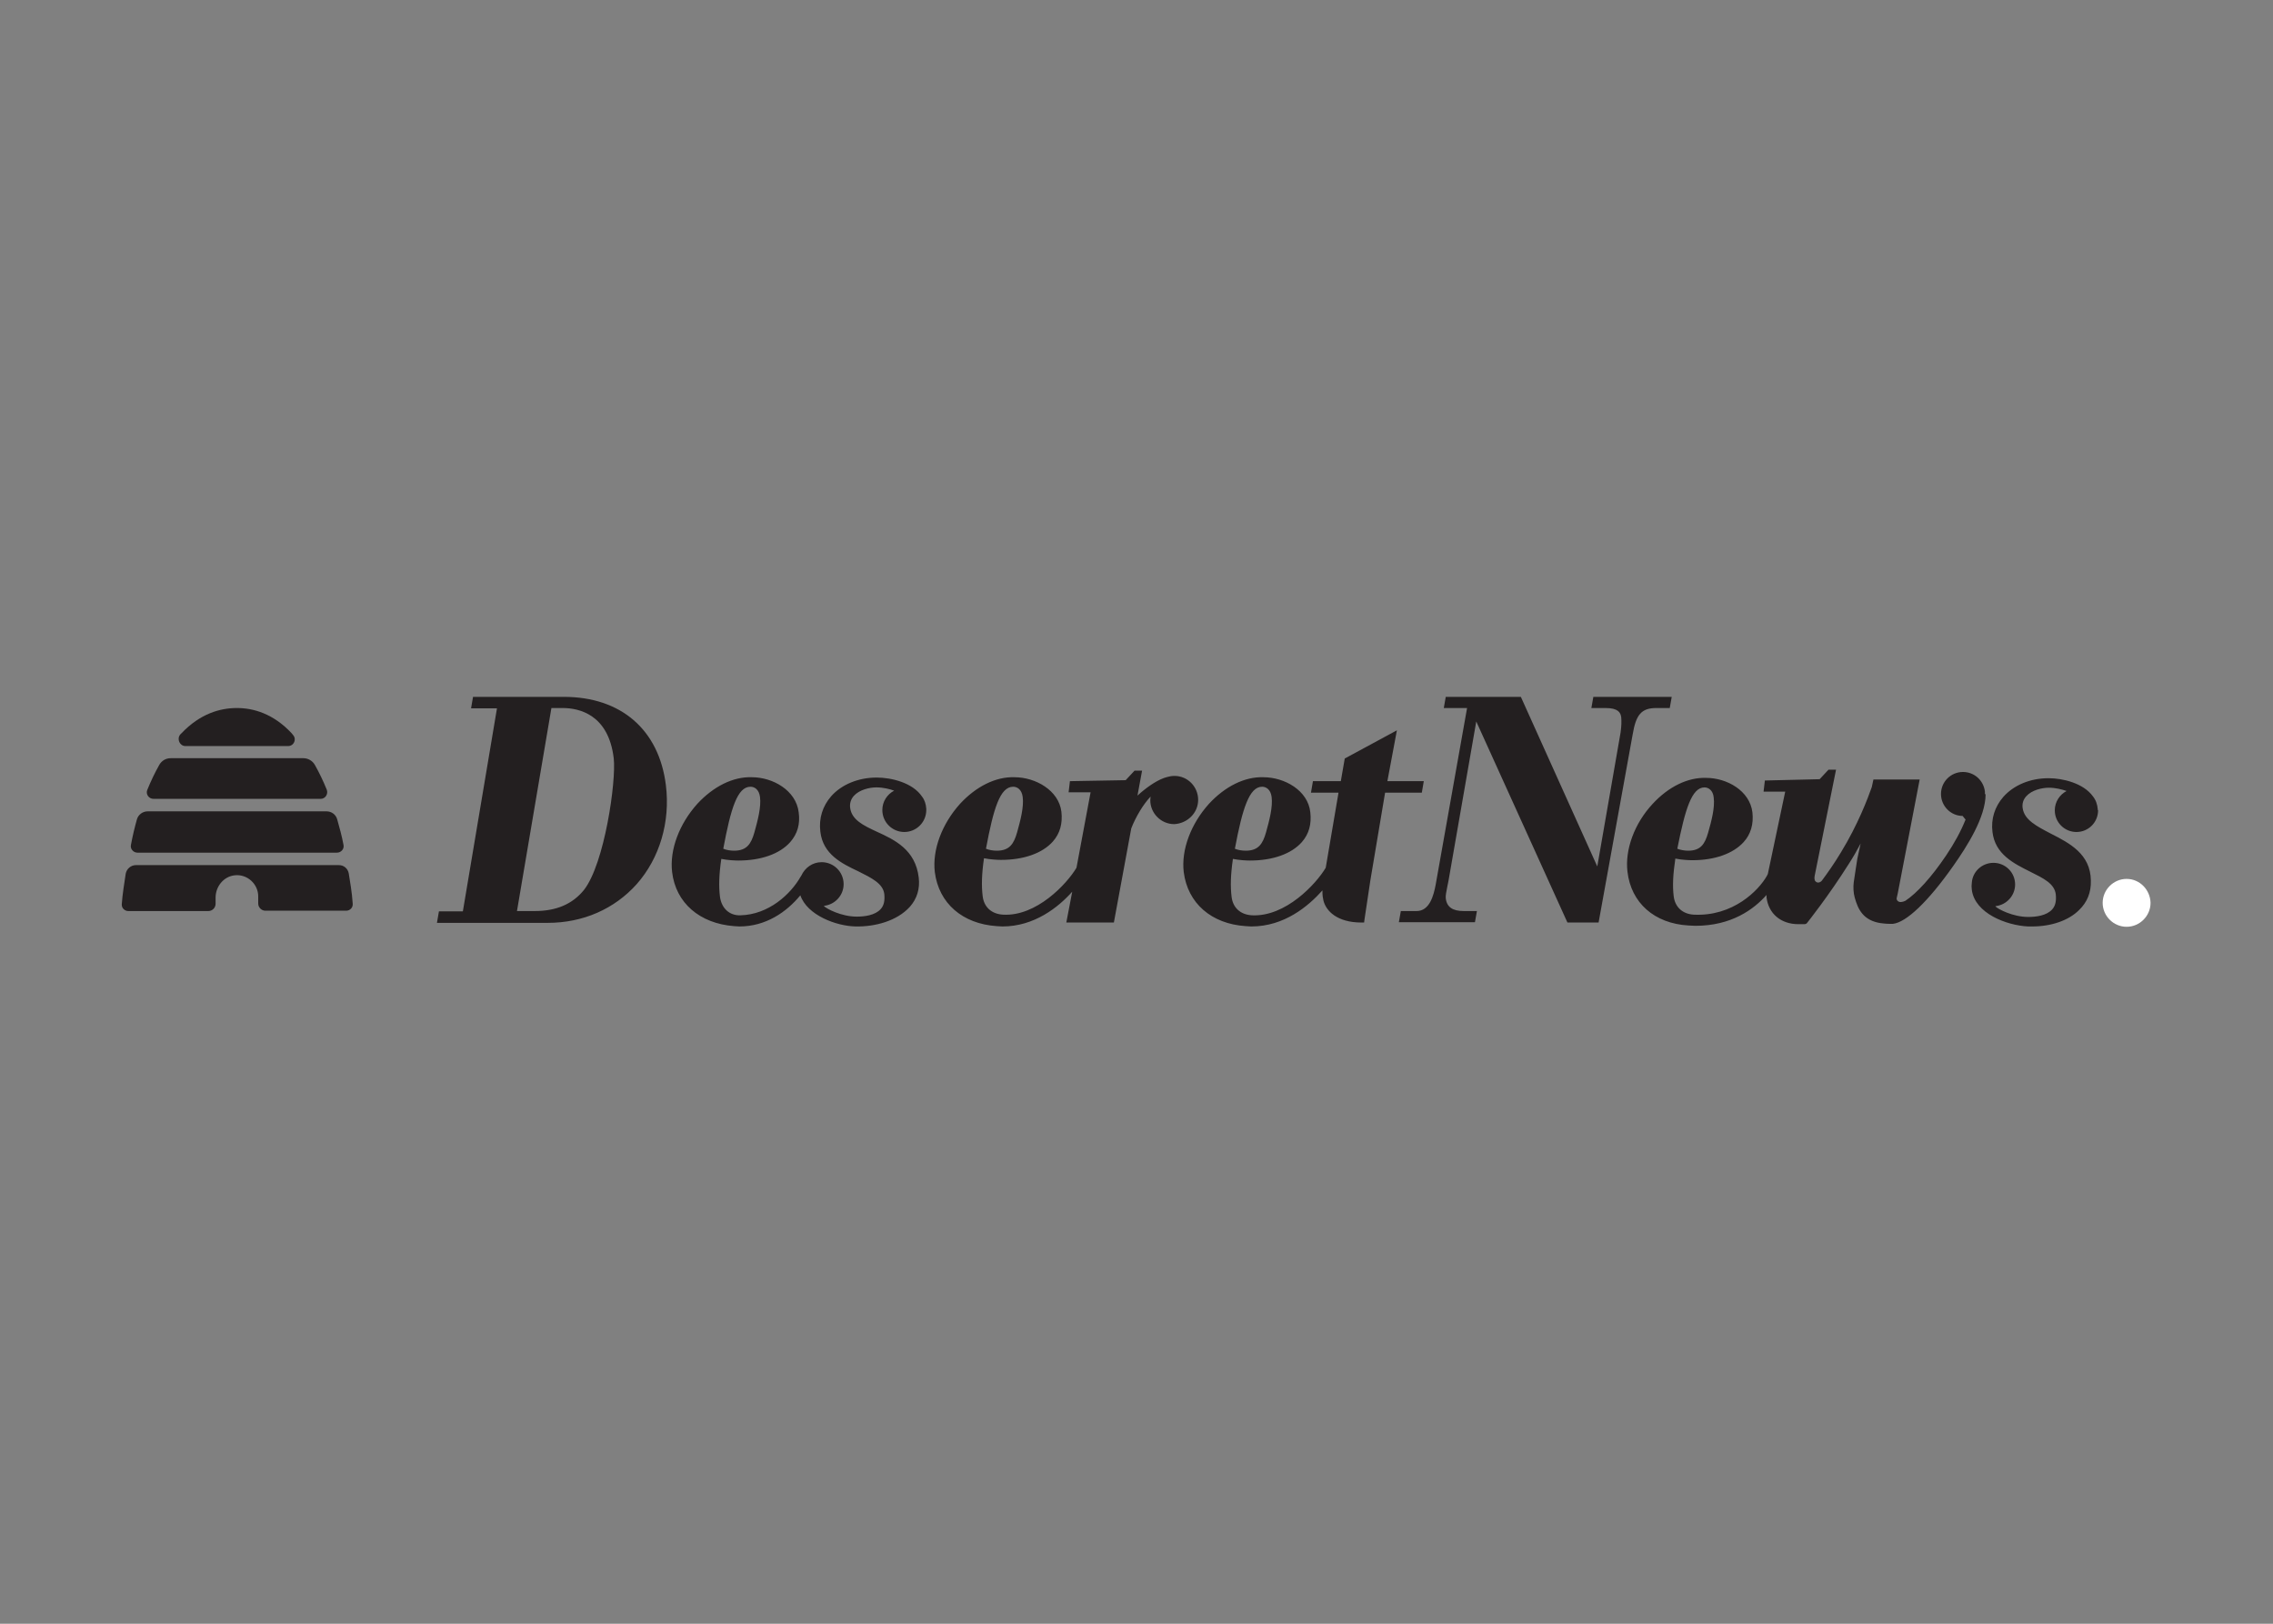 <svg clip-rule="evenodd" fill-rule="evenodd" stroke-linejoin="round" stroke-miterlimit="1.414" viewBox="0 0 560 400" xmlns="http://www.w3.org/2000/svg"><rect x="0" y="0" width="560" height="400" fill="#808080" stroke="none"/><g fill-rule="nonzero" transform="matrix(.808 0 0 .808 25.398 168.033)"><path d="m473.6 7.9h4.1l.6-3.4h-23.9l-.6 3.4h4.3c3.9 0 4.6 1.4 4.8 2.8.1 1.3.1 2.6-.2 4.7l-7.1 40.8-23.3-51.7h-22.9l-.6 3.4h7.1l-9.6 54c-.6 3.1-1.8 7.9-5.8 7.9h-4.8l-.6 3.4h23.2l.6-3.4h-4c-3.4 0-5.2-1.2-5.5-3.9-.1-.8.2-2.1.5-3.7.1-.6.3-1.3.4-2l8.4-48.2 27.8 61.3h9.5l10.4-57.4c1-5.9 2.6-8 7.2-8zm100.2 26.2v-.6-.1c-.4-3.4-3.2-6-6.7-6-3.7 0-6.7 3-6.7 6.7s3 6.7 6.6 6.7c.3.4.7.9.9 1.1-1.4 3.5-3.4 7.2-5.9 10.9-4.5 6.7-9 11.6-12.5 13.9-.9.4-1.7.5-2.2.1-.3-.2-.5-.6-.4-1 0 0 .2-.9.3-1.3l6.7-34.8h-14.1l-.5 2.3c-1.2 3.4-4.2 11.4-9.4 19.9-2.1 3.5-4.1 6.3-5.8 8.6-.6.7-1.4.8-1.9.3-.5-.4-.4-1.3-.3-1.8l.6-3 5.9-29.3h-2.3l-2.7 2.9-16.7.4-.4 3.4h6.6l-5.3 25.1-.3.6c-2.5 4.4-10.3 12.4-22.3 11.8-3.4-.2-5.7-2.3-6.1-5.6-.4-3.2-.2-6.8.5-11.5 1.9.4 4.2.5 5.2.5 6.8 0 12.4-2 15.6-5.5 2.2-2.4 3.1-5.5 2.7-9.1-.8-6.6-7.8-10.5-14.1-10.5-5.6-.2-11.5 2.7-16.3 7.9-5.6 6-8.5 14-7.7 20.7 1.1 9.5 8.2 15.8 18.6 16.4.7 0 1.4.1 2.1.1 11 0 17.8-5 21.7-9.4v.7c.6 5 4.4 8.2 9.7 8.2h1.7c.5 0 .7-.1.9-.3.1-.1 6.7-8.4 12.8-18.1 1.3-2 2.5-4.1 3.6-6.2l-1 4.6s-.9 5.7-1.1 7.2-.1 3.3.3 4.7c1 3.6 2.6 7 8 7.8h.1c.1 0 1.3.2 2.6.2h.9c4.1-.4 10.8-6.8 18.4-17.6 4.3-6.1 9.9-14.9 9.9-21.9-.2 0-.2-.1-.2-.1zm-85.5-2c1.1 0 2.6.8 2.8 3.1.4 3.1-.7 7.2-1.7 10.7s-2.3 5.5-6.1 5.5c-1 0-2.3-.2-3.3-.6 2.4-12.1 4.4-18.7 8.3-18.7zm119.9 6.8v-.1c-.1-1.5-.6-2.9-1.5-4-2.9-4-9.2-5.5-13.5-5.5-5.6 0-10.6 2.1-13.8 5.7-2.6 3-3.8 6.7-3.3 10.7.8 6.8 6.5 9.6 11.5 12.1 4 2 7.4 3.6 7.8 6.9.2 2-.1 3.5-1.1 4.6-1.7 1.9-4.9 2.3-7.3 2.3-4.7 0-9.2-2.4-10-3.2 0 0 0-.1.1-.1 3.3-.4 5.9-3.2 5.9-6.6 0-3.7-3-6.6-6.6-6.6-3.5 0-6.4 2.7-6.6 6.1-.1.7-.1 1.4 0 2.1.9 7.2 10.6 10.9 17.2 11.2h1.2c5.8 0 11.1-1.8 14.3-5 2.5-2.4 3.7-5.4 3.6-9-.1-8.1-6.5-11.4-12.2-14.3-4.4-2.3-8.1-4.2-8.6-7.8-.2-1.4.2-2.6 1.1-3.6 1.7-1.9 4.8-2.6 6.9-2.6 2 0 4 .5 5.4 1-2.1 1.1-3.6 3.3-3.6 5.9 0 3.7 3 6.6 6.6 6.6 3.7 0 6.6-3 6.6-6.6-.1-.1-.1-.1-.1-.2z" fill="#231f20"/><path d="m140.5 4.5h-27.7l-.6 3.5h7.9l-10.4 61.9h-7.3l-.6 3.5h33.8c10.7 0 20.3-4.2 27.1-11.8 7-7.9 10.3-19 8.9-30.2-2.1-16.9-13.7-26.9-31.1-26.9zm6.1 58.9c-3.5 4.3-8.4 6.4-15 6.4h-5.4l10.5-61.9h3.4c5.1 0 14 2 15.6 15.3.8 7-2.8 32.2-9.1 40.2zm245-33.2 2.9-15.5-15.9 8.6-1.2 6.9h-8.5l-.6 3.5h8.4l-3.9 22.9c-2.9 4.9-12.2 15-22.5 14.5-3.5-.2-5.8-2.3-6.2-5.6-.4-3.2-.3-6.8.4-11.6 1.9.4 4.2.5 5.2.5 6.9 0 12.6-2 15.8-5.6 2.2-2.5 3-5.5 2.6-9.1-.7-6.7-7.9-10.7-14.3-10.7-5.7-.2-11.7 2.8-16.6 8.1-5.5 6.1-8.5 14-7.7 20.8 1.2 9.5 8.4 15.8 18.9 16.5.6 0 1.1.1 1.7.1 10.1 0 17.4-6.2 21.7-11v1c0 .3.1 1.3.3 2.1.8 3.2 4.2 6.7 11.6 6.7h.8l.1-.8c.5-3.5 1.5-9.9 1.8-12l4.5-26.8h11.2l.6-3.5zm-38.2 1.7c1.2 0 2.6.8 2.9 3.1.4 3.1-.7 7.2-1.7 10.8-1 3.5-2.3 5.6-6.2 5.6-1.1 0-2.4-.2-3.3-.6 2.3-12.3 4.4-18.9 8.3-18.9zm-102.4 6.7c-.1-1.4-.5-2.7-1.3-3.7-2.8-4.2-9.3-5.8-13.8-5.8-5.6 0-10.7 2.1-13.9 5.7-2.6 3-3.8 6.7-3.3 10.8.8 6.9 6.5 9.7 11.6 12.1 4 2 7.5 3.7 7.9 6.9.2 2-.1 3.5-1.1 4.6-1.7 1.9-4.9 2.3-7.3 2.3-4.7 0-9.2-2.4-10-3.2 0 0 0-.1.1-.1 3.3-.4 5.9-3.2 5.9-6.6 0-3.7-3-6.7-6.7-6.7-2.8 0-5.1 1.7-6.2 4.1l-.2.3c-3 5.3-9.7 11.6-18.4 11.8-3.3.1-5.7-2.1-6.2-5.6-.4-3.2-.3-6.8.4-11.6 1.9.4 4.2.5 5.2.5 6.9 0 12.6-2 15.8-5.6 2.2-2.5 3.1-5.5 2.6-9.1-.8-6.7-7.9-10.7-14.3-10.7-5.7-.2-11.7 2.8-16.6 8.1-5.5 6.1-8.5 14-7.7 20.8 1.1 9.4 8.4 15.7 18.9 16.5.6 0 1.1.1 1.6.1 8.1 0 14.4-4.4 18.6-9.5 2.1 6.1 11 9.4 16.9 9.5 5.8.1 12.5-1.6 16.5-6 2.2-2.5 3.1-5.5 2.7-8.9-1-8.5-7.3-11.5-12.8-14-4.1-1.9-7.6-3.6-8.1-7.2-.2-1.4.2-2.7 1.1-3.7 1.7-1.9 4.8-2.6 6.9-2.6 2 0 4.1.5 5.4 1-2.1 1.1-3.6 3.3-3.6 5.9 0 3.7 3 6.7 6.7 6.7s6.7-3 6.7-6.7v-.1zm-53.6-6.7c1.2 0 2.6.8 2.9 3.1.4 3.1-.7 7.2-1.7 10.8-1 3.5-2.3 5.6-6.2 5.6-1.1 0-2.4-.2-3.3-.6 2.3-12.3 4.3-18.9 8.3-18.9zm136.5 4c0-4-3.2-7.3-7.2-7.3h-.1c-1.5 0-3.3.7-3.3.7-2.4.9-5.4 3-7.9 5.3l1.4-7.6h-2.3l-2.7 2.9-17 .3-.4 3.4h6.7l-4.3 23c-2.9 4.9-12.2 14.9-22.4 14.3-3.5-.2-5.8-2.3-6.2-5.6-.4-3.2-.3-6.8.4-11.6 1.9.4 4.2.5 5.2.5 6.9 0 12.6-2 15.8-5.6 2.2-2.5 3-5.5 2.6-9.1-.8-6.5-7.9-10.5-14.3-10.5-5.7-.2-11.7 2.8-16.6 8.1-5.5 6.1-8.5 14-7.7 20.8 1.2 9.5 8.4 15.8 18.9 16.5.6 0 1.1.1 1.7.1 9.8 0 17.1-5.9 21.3-10.6l-1.8 9.4h14.5l5.3-28.7c1.4-3.6 3.7-7.4 5.9-9.7 0 .3-.1.7-.1 1.1 0 4 3.3 7.3 7.3 7.3 4-.2 7.3-3.4 7.3-7.4zm-56.4-4c1.2 0 2.6.8 2.9 3.1.4 3.1-.7 7.2-1.7 10.8-1 3.5-2.3 5.6-6.2 5.6-1.1 0-2.4-.2-3.3-.6 2.3-12.3 4.3-18.9 8.3-18.9z" fill="#231f20"/><path d="m617 60c-4 0-7.3 3.3-7.3 7.3s3.3 7.3 7.3 7.3 7.3-3.3 7.3-7.3c-.1-4-3.3-7.3-7.3-7.3z" fill="#fff"/><path d="m15.4 35.6h50.9c1.5 0 2.4-1.5 1.9-2.8-1.1-2.7-2.3-5.2-3.6-7.5-.7-1.3-2.1-2.1-3.5-2.1h-40.5c-1.5 0-2.8.8-3.5 2.1-1.3 2.3-2.5 4.8-3.6 7.5-.6 1.3.4 2.8 1.9 2.8zm9.7-16.1h31.3c1.8 0 2.7-2.1 1.5-3.4-.1-.2-.3-.3-.4-.5-5.6-6-11.7-7.7-16.7-7.7-5.1 0-11.2 1.7-16.9 7.7-.1.1-.3.3-.4.4-1.1 1.4-.1 3.5 1.6 3.5zm-14.6 32.5h60.8c1.3 0 2.3-1.2 2-2.4-.5-2.7-1.2-5.2-1.9-7.7-.4-1.5-1.7-2.5-3.3-2.5h-54.5c-1.5 0-2.9 1-3.3 2.5-.7 2.5-1.3 5-1.8 7.7-.3 1.2.7 2.4 2 2.4zm64.4 6.3c-.3-1.5-1.5-2.5-3-2.5h-61.9c-1.5 0-2.8 1.1-3.1 2.6-.4 2.7-1 6.3-1.2 9.3-.1 1.2.9 2.1 2 2.1h24.4c1.2 0 2.2-1 2.2-2.2v-1.9c0-3.4 2.5-6.5 5.9-6.8 3.8-.4 7.1 2.7 7.1 6.4v2.2c0 1.2 1 2.2 2.2 2.2h24.6c1.2 0 2.2-1 2-2.3-.2-3.2-.8-6.6-1.2-9.1z" fill="#231f20"/></g></svg>